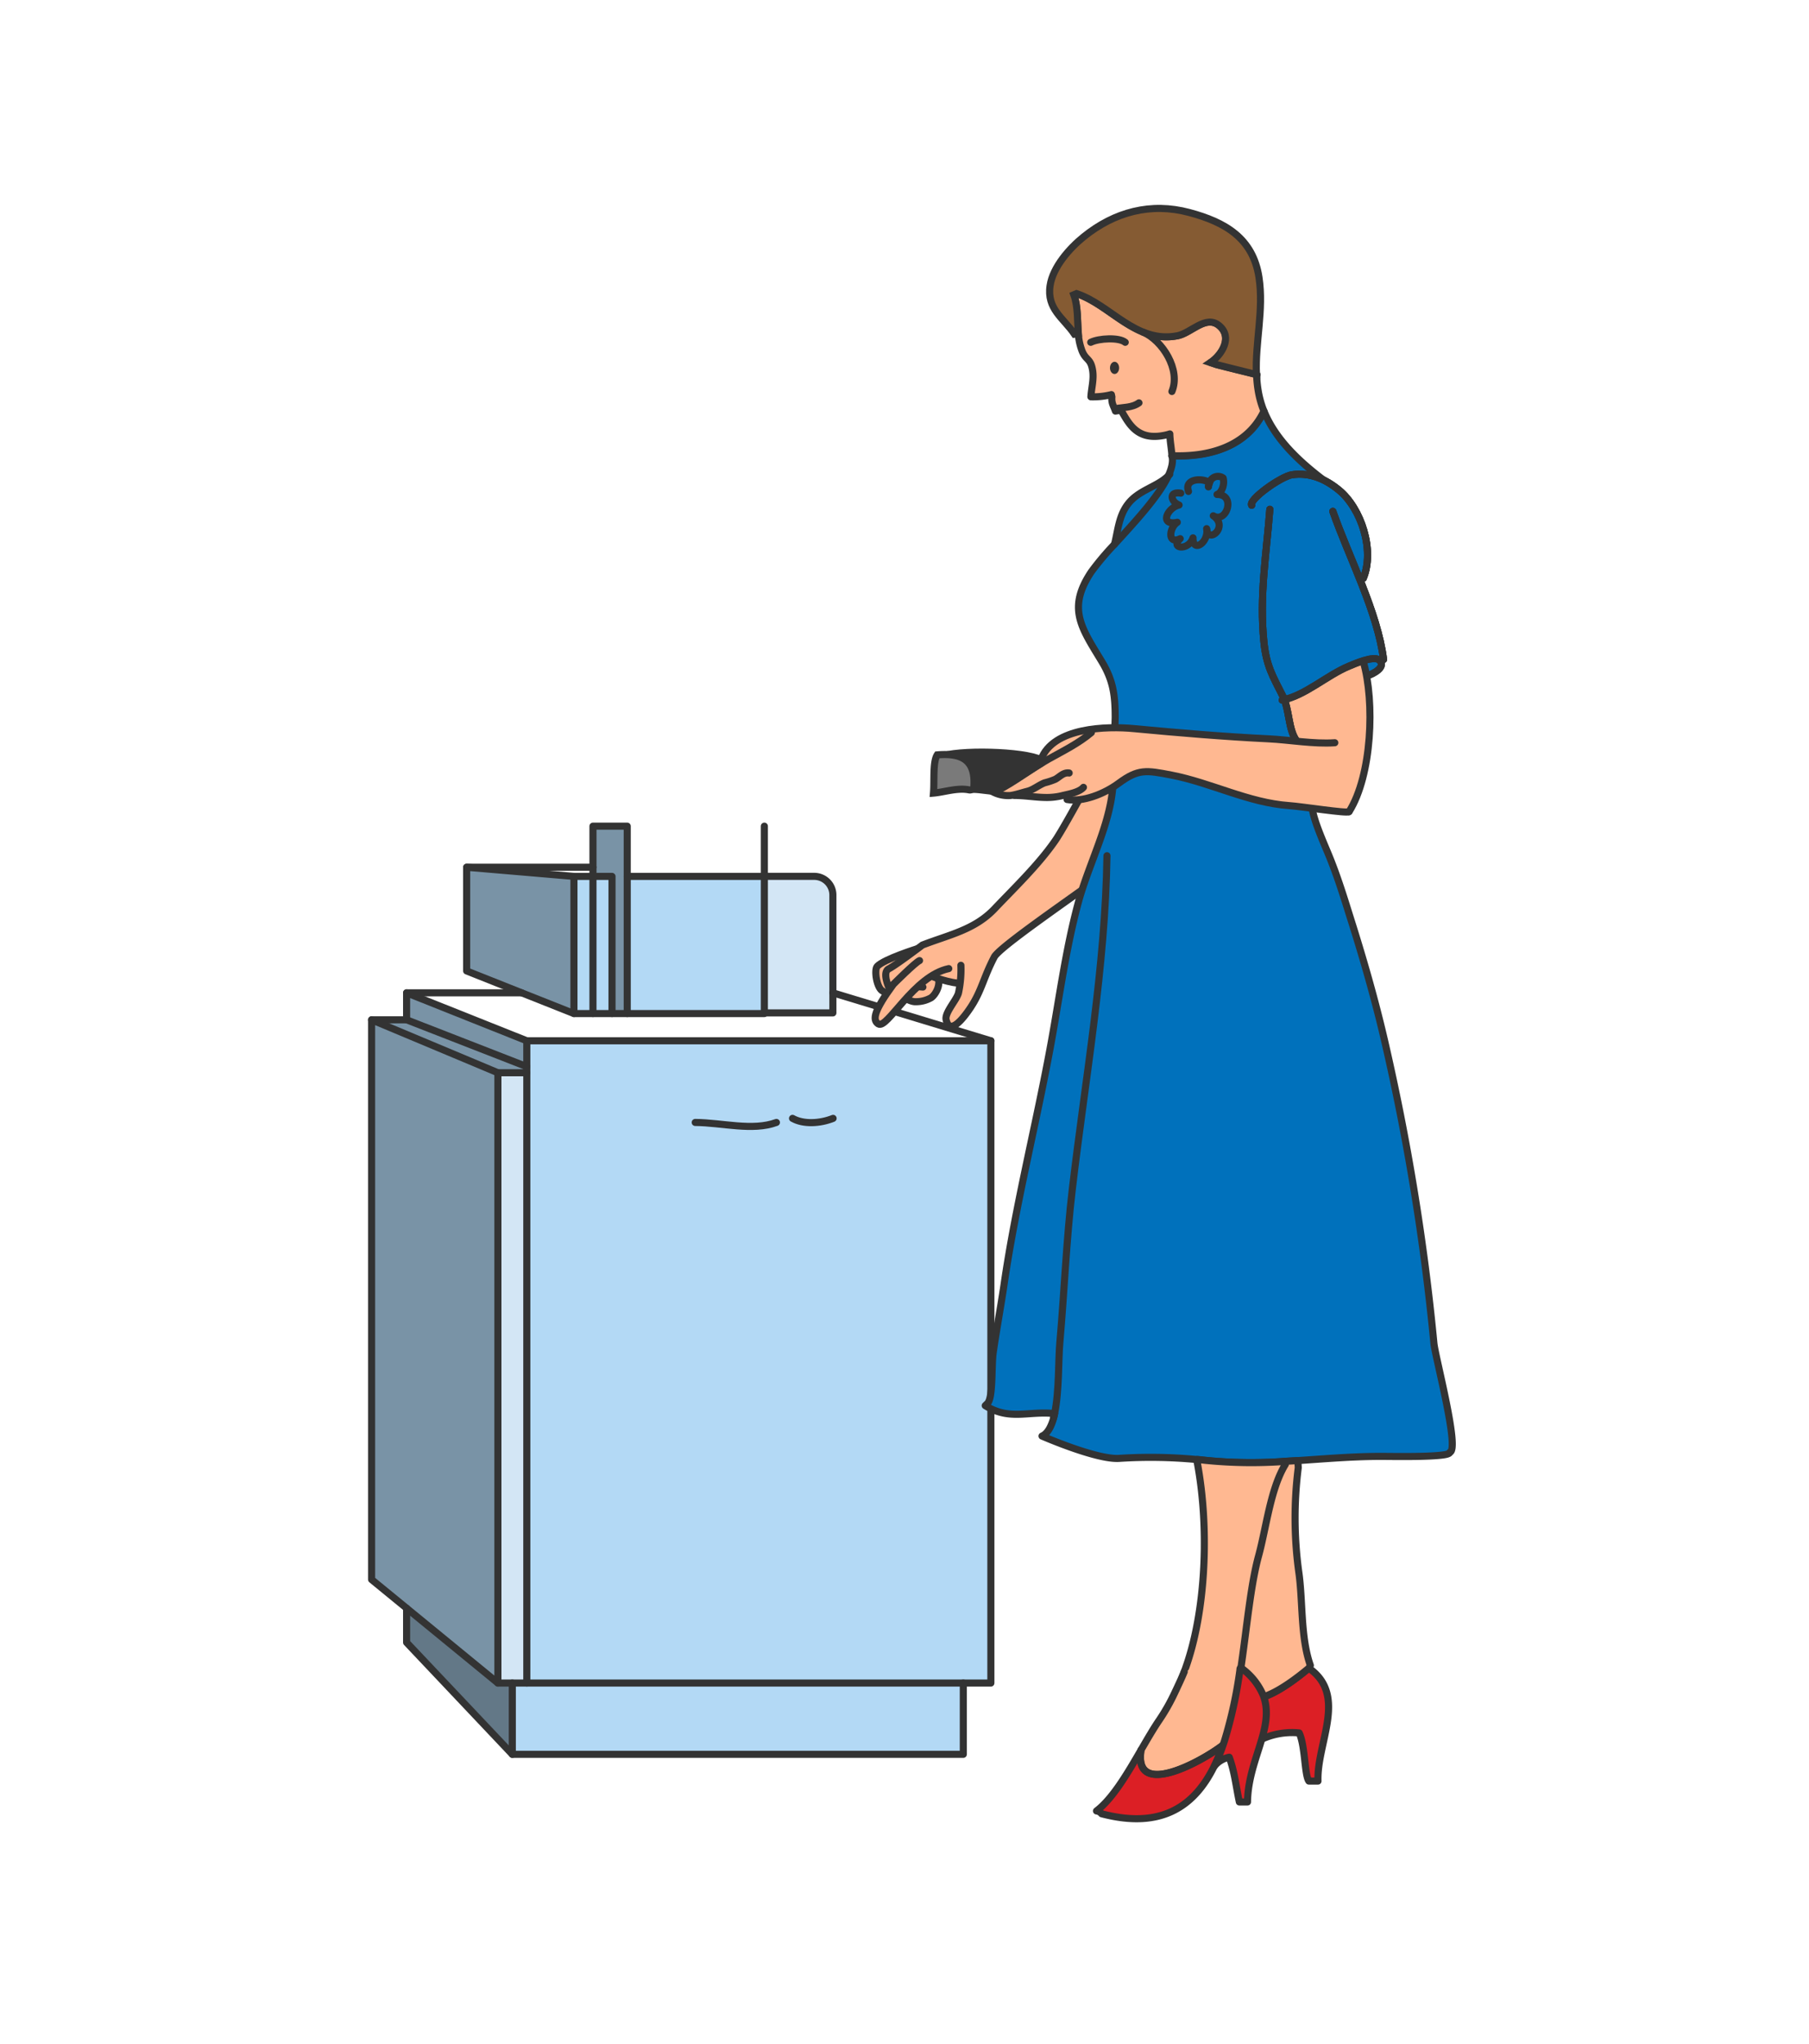 <svg id="home-prototype" xmlns="http://www.w3.org/2000/svg" viewBox="0 0 510 576"><defs><style>.cls-1{fill:#b3d9f5;}.cls-2{fill:#d3e6f5;}.cls-3{fill:#7993a6;}.cls-4{fill:#637887;}.cls-5{fill:none;}.cls-10,.cls-11,.cls-13,.cls-14,.cls-5,.cls-6,.cls-8,.cls-9{stroke:#333;stroke-width:2px;}.cls-5,.cls-6{stroke-linecap:round;}.cls-11,.cls-5,.cls-8,.cls-9{stroke-linejoin:round;}.cls-12,.cls-6,.cls-9{fill:#ffb891;}.cls-10,.cls-13,.cls-14,.cls-6{stroke-miterlimit:10;}.cls-7,.cls-8{fill:#0071bc;}.cls-10{fill:#855b33;}.cls-11{fill:#dc1f25;}.cls-13,.cls-15{fill:#333;}.cls-14{fill:#7a7a7a;}</style></defs><title>design-thinking</title><polygon class="cls-1" points="279.35 397.3 279.35 474.36 271.58 474.36 148.52 474.36 148.52 302.35 148.52 300.63 148.52 293.34 279.35 293.34 279.35 392.86 279.35 397.3"/><polygon class="cls-1" points="271.58 474.36 271.58 494.45 144.43 494.45 144.43 474.36 148.52 474.36 271.58 474.36"/><path class="cls-2" d="M234.81,279.83v5.65H215.49V247h14.05a5.27,5.27,0,0,1,5.27,5.27v27.56Z"/><polygon class="cls-1" points="215.49 285.48 215.49 285.67 176.83 285.67 176.83 247.01 215.49 247.01 215.49 285.48"/><polygon class="cls-3" points="176.83 247.01 176.83 285.67 172.54 285.67 172.54 247.01 167.17 247.01 167.17 244.43 167.17 232.85 176.83 232.85 176.83 247.01"/><rect class="cls-1" x="167.17" y="247.01" width="5.37" height="38.66"/><rect class="cls-1" x="161.81" y="247.01" width="5.35" height="38.66"/><polygon class="cls-3" points="161.81 247.01 161.81 285.67 147.09 279.83 131.56 273.66 131.56 244.43 161.81 247.01"/><polygon class="cls-2" points="148.52 302.35 148.52 474.36 144.43 474.36 140.37 474.36 140.37 302.35 148.52 302.35"/><polygon class="cls-3" points="148.52 300.63 148.52 302.35 140.37 302.35 104.76 287.43 114.63 287.43 148.52 300.63"/><polygon class="cls-3" points="148.52 293.34 148.52 300.63 114.63 287.43 114.63 279.83 148.52 293.34"/><polygon class="cls-4" points="144.43 474.36 144.43 494.45 114.63 462.93 114.63 453.27 140.37 474.36 144.43 474.36"/><polygon class="cls-3" points="140.37 302.35 140.37 474.36 114.63 453.27 104.76 445.19 104.76 287.43 140.37 302.35"/><polyline class="cls-5" points="271.58 474.36 279.35 474.36 279.35 397.3"/><polyline class="cls-5" points="279.35 392.86 279.35 293.34 148.52 293.34 148.52 300.63 148.52 302.35"/><polyline class="cls-5" points="140.37 474.36 114.63 453.27 104.76 445.19 104.76 287.43 140.37 302.35"/><polyline class="cls-5" points="148.52 474.36 148.52 302.35 140.37 302.35 140.37 474.36 144.43 474.36"/><polyline class="cls-5" points="104.76 287.43 114.63 287.43 148.52 300.63"/><polyline class="cls-5" points="114.63 287.43 114.63 279.83 148.52 293.34"/><polygon class="cls-5" points="271.58 474.36 271.58 494.45 144.43 494.45 144.43 474.36 148.52 474.36 271.58 474.36"/><polyline class="cls-5" points="114.63 453.27 114.63 462.93 144.43 494.45"/><polyline class="cls-5" points="161.81 285.67 147.09 279.83 131.56 273.66 131.56 244.43 161.81 247.01"/><polyline class="cls-5" points="167.17 285.67 161.81 285.67 161.81 247.01 167.17 247.01 172.54 247.01 172.54 285.67"/><polyline class="cls-5" points="176.83 247.01 176.83 232.85 167.17 232.85 167.17 244.43 167.17 247.01 167.17 285.67 172.54 285.67 176.83 285.67"/><polyline class="cls-5" points="215.49 285.48 215.49 285.67 176.83 285.67 176.83 247.01 215.49 247.01"/><line class="cls-5" x1="215.49" y1="232.85" x2="215.49" y2="247.01"/><path class="cls-5" d="M234.81,279.83v5.65H215.49V247h14.05a5.27,5.27,0,0,1,5.27,5.27v27.56Z"/><line class="cls-5" x1="131.56" y1="244.43" x2="167.17" y2="244.43"/><line class="cls-5" x1="114.63" y1="279.83" x2="147.09" y2="279.83"/><line class="cls-5" x1="279.35" y1="293.34" x2="234.82" y2="279.83"/><path class="cls-5" d="M196,316.36c7.58,0.05,16.16,2.49,22.89,0"/><path class="cls-5" d="M223.43,315.21c3.05,1.72,7.69,1.49,11.44,0"/><path class="cls-6" d="M254,280.63s2.57,1.79,4.13,1.7a8.7,8.7,0,0,0,4.38-1.12c1.2-.82,3-3.78,1.75-6.06l-1-1.89-7.89,4.84Z"/><line class="cls-6" x1="258.05" y1="278.04" x2="260.19" y2="278.2"/><path class="cls-6" d="M262.67,275.17s5.4,2.09,8.39,1.94l3-.14,1.17-7.64-13.49.38Z"/><path class="cls-6" d="M258.71,267.36s-9.43,2.94-11.4,5c-0.94,1-.13,6.27,1.59,7"/><path class="cls-6" d="M270.9,272.07a31.53,31.53,0,0,1-.67,7.77c-0.49,1.95-3.94,5.59-3.5,7.55,1,4.59,4.91-.43,6.9-3.43,3.14-4.74,3.62-8.39,6.68-14.23,1.91-3.64,34.69-25.25,35.77-27.33,11.34-21.83-1.9-34.66-1.9-34.66-3,4.56-13.54,24.61-16.65,29.12-4.68,6.81-11.52,13.36-17.15,19.29s-12.78,7.29-20.33,10.21c0,0-7.25,5.52-9.5,6.71s0.74,6.78.74,6.78"/><path class="cls-6" d="M267.48,273c-9.93,2.08-17.35,17.17-19.85,15.6-1.8-1.12-1.15-3.89,4.24-11.19,0,0,6.1-6.11,7.37-6.67"/><path class="cls-7" d="M340.94,136.15a3.06,3.06,0,0,0-.22.93C340.78,136.82,340.89,136.37,340.94,136.15Zm-8.87,2.76,2.81-.93c-0.58-2.93,3.83-3.33,6.09-1.94a2.51,2.51,0,0,1,3.86-1.29c0.53,2-.5,4.26-1.72,4.65,5.42-.12,2.71,8.27-1.06,6,4.34,3-1.12,7.79-1.82,4.08,0.26,3.62-4,6.37-3.9,2.13-1.29,3.81-6.64,3-3.62.24-3.59,1.77-3.16-3-.81-4.62-5.13,1.06-2.92-4.07.5-4.87C330.32,141.54,329.49,138.91,332.07,138.91Z"/><path class="cls-7" d="M318.08,142c3-3.83,8.12-4.75,11.2-7.76-2.75,5.83-9.61,13.16-15.07,19.15C315.23,149.38,315.42,145.38,318.08,142Z"/><path class="cls-8" d="M408.73,409.33c0,0.24-.38.45-1.11,0.61-3.67.78-15.39,0.54-18.38,0.54-7.76,0-15.58.67-23.37,1.19l-3.79.22a129.82,129.82,0,0,1-22.58-.31c-0.74-.08-1.48-0.17-2.2-0.22a136.5,136.5,0,0,0-21.89-.31c-6.47.34-21.64-6.3-21.64-6.3,1.65-.68,2.61-2.93,3.12-4.54,0.05-.18.1-0.36,0.14-0.55s0.15-.55.19-0.76,0.07-.31.1-0.48c-7.39-.8-12.54,2-19.39-2.14l-0.17-.11,0.57-.56c1.71-1.46,1.13-10.64,1.69-14.47,0.91-6.26,2.05-12.47,3-18.77,3.31-23,9.21-45.8,13.38-68.79,2.38-13.12,4.17-26.68,7.7-39.57,1.26-4.59,3.11-9.28,4.84-14,2.53-6.81,4.84-13.71,4.89-20.57l0.57-17.16c0-6.4-.58-10.59-3.88-16-5.68-9.37-9.74-14.84-2.83-25.15a78.14,78.14,0,0,1,6.57-7.78c5.46-6,12.32-13.31,15.07-19.15v0c1-2.15,1.46-4.07,1.09-5.66v-0.07c10.26,0.46,21.14-2.44,25.94-12.56,3.19,7.84,9.71,13.95,16.37,19.06l1.71,1.29c6.35,5.2,10.88,17.11,6.87,24.88s-11.43,65.2-11.43,65.2c-0.34,3,3,10.5,4.53,14.18,2.33,5.57,4.17,11.37,6,17.26,3.72,11.68,7.24,23.81,10,35.79a655.54,655.54,0,0,1,13.85,85.09C404.7,382.72,411.61,408.61,408.73,409.33Z"/><path class="cls-5" d="M297.22,398.9c-0.07.26-.12,0.51-0.19,0.75"/><path class="cls-5" d="M312.08,241.18c-0.46,31.47-6.09,62.65-9.75,93.82-1.7,14.38-2.26,28.9-3.53,43.33-0.46,5.13-.15,13.61-1.48,20.09"/><path class="cls-5" d="M316.08,110.77c-1,.11-1.84.28-2.72,0.45"/><path class="cls-5" d="M302.73,83.08c-0.12-.31-0.24-0.62-0.38-0.91"/><path class="cls-5" d="M316.08,115.65c1.8-.21,3.68-0.36,5.14-1.45"/><path class="cls-5" d="M329.8,122.3c4.19-1.2,7-3.74,10.3-7.53"/><path class="cls-5" d="M329.8,122.3v-0.08"/><path class="cls-5" d="M314.22,153.34c1-4,1.2-8,3.86-11.39,3-3.83,8.12-4.75,11.2-7.76a0.06,0.06,0,0,0,0,0,4.73,4.73,0,0,0,.5-0.51"/><path class="cls-9" d="M356.33,115.87c-4.8,10.12-15.68,13-25.94,12.56-0.18,0,.17,0,0,0-0.11-2-.55-4.1-0.59-6.13a13.13,13.13,0,0,1-2,.48c-7.29,1.29-9.59-3.43-11.73-7.13a15.83,15.83,0,0,0-1.6.22c-0.57-1.61-1.15-2.2-1-4l-0.14-.65a21.15,21.15,0,0,1-5.78.62c0.14-2.41.88-4.83,0.5-7.36-0.53-3.56-1.89-2.82-3-5.58A17.1,17.1,0,0,1,304,94.06c-0.32-3.67-.07-7.65-1.28-11l0.77-.33C313,85.86,320.21,96.93,332,94.63c3.86-.76,8-6,11.73-2.87,3.93,3.24.79,8.29-2.43,10.43l1.71,0.57c3.74,1,7.35,1.82,11.26,2.81a33.15,33.15,0,0,0,.46,4.64A27.16,27.16,0,0,0,356.33,115.87Z"/><path class="cls-10" d="M354.22,105.57c-3.91-1-7.52-1.83-11.26-2.81l-1.71-.57c3.22-2.14,6.36-7.19,2.43-10.43-3.75-3.09-7.87,2.11-11.73,2.87-11.74,2.3-18.91-8.77-28.45-11.88l-0.77.33c1.21,3.33,1,7.31,1.28,11l-1.08.12c-3.07-4.56-7.89-7.09-6.88-13.73,0.79-5.2,5.44-10.48,9.46-13.72,8.78-7.11,19-9.72,29.73-6.87,10.13,2.7,18,7.21,19.7,18.31C356.35,87.39,353.82,96.53,354.22,105.57Z"/><path class="cls-5" d="M354.41,105.62l-0.19,0"/><path class="cls-5" d="M307.5,96.48c2.3-1.15,8-1.44,9.73,0"/><path class="cls-5" d="M341,136c-2.26-1.39-6.67-1-6.09,1.94a3.47,3.47,0,0,0,.15.57"/><path class="cls-5" d="M340.68,137.23a1.13,1.13,0,0,0,0-.15c0.07-.26.17-0.7,0.22-0.93"/><path class="cls-5" d="M340.94,136.15a3.06,3.06,0,0,0-.22.93"/><path class="cls-5" d="M340.94,136.15a0.24,0.24,0,0,1,0-.1"/><path class="cls-5" d="M340.18,149a2,2,0,0,1,.05.45v0c0.7,3.71,6.16-1.12,1.82-4.08,3.77,2.32,6.49-6.07,1.06-6,1.22-.39,2.25-2.63,1.72-4.65A2.51,2.51,0,0,0,341,136"/><path class="cls-5" d="M332.89,139a5,5,0,0,0-.82-0.07c-2.57,0-1.75,2.63.34,3.41-3.41.81-5.63,5.94-.5,4.87-2.35,1.58-2.78,6.38.81,4.62-3,2.76,2.33,3.57,3.62-.24-0.09,4.24,4.15,1.49,3.9-2.13"/><path class="cls-5" d="M322.24,93.61c5.47,2.33,10.71,10.62,8.15,16.73"/><path class="cls-11" d="M369,470.16c11,7.67,2.2,21,2.57,31.83H369c-1.25-1.75-1-9.88-2.73-13.57A20.64,20.64,0,0,0,356.12,490l-4.32,1.9c1.17-4.15,1.39-7.67,0-11.5L357,478C361,476.48,365.84,472.82,369,470.16Z"/><path class="cls-9" d="M369.42,469.39l-0.43.77c-3.16,2.66-8,6.31-12,7.81l-5.17,2.41a93.21,93.21,0,0,1-2.2-10.22c1.72-11.62,2.71-23.3,5-31.66,2.18-8,3.36-18.94,7.53-25.74l-0.05-.88c1.25-.07,2.52-0.14,3.79-0.22l0.12,2a112.24,112.24,0,0,0,.21,29.86C367.33,451.8,366.66,461.53,369.42,469.39Z"/><path class="cls-12" d="M362.36,412.76c-4.17,6.8-5.35,17.75-7.53,25.74-2.28,8.36-3.28,20-5,31.66,0,0.14,0,.28-0.07.42a126.61,126.61,0,0,1-4.4,20.14,11.5,11.5,0,0,1-14.28-11.16,12,12,0,0,1,.22-2.26c0.69-1.44,1.32-2.91,1.9-4.39a77.57,77.57,0,0,0,3.38-10.81c3.65-15.46,3.86-34.54.89-50.19l0.05-.55c0.72,0.05,1.46.13,2.2,0.22a129.85,129.85,0,0,0,22.58.31Z"/><path class="cls-5" d="M333.21,472.91a77.57,77.57,0,0,0,3.38-10.81c3.65-15.46,3.86-34.54.89-50.19l0.05-.55c0.72,0.05,1.46.13,2.2,0.22a129.85,129.85,0,0,0,22.58.31l0.05,0.87c-4.17,6.8-5.35,17.75-7.53,25.74-2.28,8.36-3.28,20-5,31.66,0,0.14,0,.28-0.07.42"/><path class="cls-12" d="M349.54,470.58a125.61,125.61,0,0,1-4.4,20.15l-0.39,1.15c-5.71,4.45-25.31,15.34-23.06,1.34,1.79-3.07,3.48-6,5.1-8.37a55.84,55.84,0,0,0,4.3-7.55c0.68-1.43,1.31-2.89,1.88-4.36a11.49,11.49,0,0,1,9.4-4.88A11.37,11.37,0,0,1,349.54,470.58Z"/><path class="cls-11" d="M344.75,491.88a49.85,49.85,0,0,1-2.38,5.8c-5.51,11.29-14.83,18-31.81,13.52a2.14,2.14,0,0,0-1.43-.79c4.6-3.51,8.77-10.65,12.56-17.19C319.44,507.22,339,496.33,344.75,491.88Z"/><path class="cls-5" d="M344.75,491.88c-5.71,4.45-25.31,15.34-23.06,1.34,1.79-3.07,3.48-6,5.1-8.37a55.83,55.83,0,0,0,4.3-7.55c0.68-1.43,2.21-4.66,2.78-6.13"/><path class="cls-11" d="M355.8,489.88c-1.52,5.38-4,11.22-4.1,18-0.27,0-2,0-2.3,0-0.92-4.26-1.34-8.56-2.85-12.61a7.23,7.23,0,0,0-4.15,2.45l0,0a49.85,49.85,0,0,0,2.38-5.8l0.39-1.15a125.61,125.61,0,0,0,4.4-20.15c0-.14,0-0.28.07-0.42l0.51,0.09A18.11,18.11,0,0,1,356.2,478C357.59,481.85,357,485.72,355.8,489.88Z"/><path class="cls-7" d="M390.06,185.88c-0.86-6.74-3.28-13.9-6.07-21l0.35-1.85c3.29-7.87-.53-19.68-6.86-24.88-3.79-3.11-8.15-5-13.18-4.32-3.16.45-12.36,7.07-11.41,8.61L356.33,181c0.71,6.73,2.3,10.67,5.13,16.28a148.51,148.51,0,0,0,24-6.86c1.61-.44,5.13-1.43,4.58-4.58"/><path class="cls-12" d="M362.12,197.32c2,4,1,8.1,3.35,11.44-2.87-.27-5.18-0.4-7.77-0.52-12.88-.63-25.36-1.69-38-2.88-7.57-.71-22.84-0.43-26.21,8.76v1.09c-5,2.8-8.37,5.86-13.8,7.84a9.41,9.41,0,0,0,5.16,1.16c3.16,0,7.1.56,10.28,0.56a18.2,18.2,0,0,0,4.58-.59,1.33,1.33,0,0,0,1.14,1.16c4.39,0.51,10.34-1.47,14.55-4.58,5.54-4.09,7.76-3.68,14.9-2.3,11.19,2.17,21.71,7.8,33.17,8.6,3.7,0.26,16.31,2.27,16.87,1.71,0,0,9.74-13.32,4-42.32,0,0-5.22.92-12.87,6.29-6.53,4.58-10,4.58-10,4.58"/><path class="cls-5" d="M280.81,223.06c5.14-2.57,9.86-6.35,14.87-9.15,4.06-2.27,8.39-4.39,12-7.44"/><path class="cls-5" d="M279.67,223.06a9.41,9.41,0,0,0,5.16,1.16c1.54-.21,3.24-0.81,4.85-1.21s3.23-1.77,4.85-2.38a19.89,19.89,0,0,0,3-1c1.28-.71,2.28-2,3.89-1.76"/><path class="cls-5" d="M286,224.2c3.16,0,6,.57,9.15.57a18.2,18.2,0,0,0,4.58-.59c1.66-.39,4.55-0.9,5.72-2.27"/><path class="cls-5" d="M293.47,214.12c3.37-9.2,18.64-9.48,26.21-8.76,12.65,1.19,25.14,2.25,38,2.88,5.78,0.28,12.71,1.52,18.64,1.1"/><path class="cls-5" d="M358,143.55C357,156.43,355,168,356.33,181c0.71,6.73,2.45,9.51,5.28,15.12,2,4,1.51,9.26,3.85,12.6"/><path class="cls-5" d="M361.46,197.32c6.36-1.18,12.62-7,18.87-9.58,1.54-.65,6.94-3,8.46-1.74,2.26,1.93-1.71,4-3.32,4.46"/><path class="cls-5" d="M384.34,186.45c3.3,11.37,2.45,32.11-4,42.32"/><path class="cls-5" d="M300.83,225.34c4.36,0.77,10.34-1.47,14.55-4.58,5.54-4.09,7.76-3.68,14.9-2.3,11.19,2.17,21.71,7.8,33.17,8.6,3.7,0.26,16.31,2.27,16.87,1.71"/><path class="cls-5" d="M352.88,142.41c-1-1.54,8.25-8.16,11.41-8.61,5-.71,9.39,1.21,13.18,4.32,6.34,5.2,10.15,17,6.86,24.88"/><path class="cls-5" d="M375.76,144.12c4.63,13.18,12.59,28.31,14.3,41.75"/><path class="cls-13" d="M279.67,222.48h-5.15l-9.72-9.15c5.06-2.11,23.85-1.65,28.67.79v1.09l-12.65,7.84c-1.72,0-4.58-.57-6.29-0.57"/><path class="cls-5" d="M358,143.55C357,156.43,355,168,356.33,181c0.71,6.73,2.45,9.51,5.28,15.12,2,4,1.51,9.26,3.85,12.6"/><path class="cls-5" d="M361.46,197.32c6.36-1.18,12.62-7,18.87-9.58,1.54-.65,6.94-3,8.46-1.74,2.26,1.93-1.71,4-3.32,4.46"/><path class="cls-5" d="M384.34,163c3.29-7.87-.53-19.68-6.86-24.88-3.79-3.11-8.15-5-13.18-4.32-3.16.45-12.36,7.07-11.41,8.61"/><path class="cls-5" d="M375.76,144.12c4.63,13.18,12.59,28.31,14.3,41.75"/><path class="cls-5" d="M358,143.55C357,156.43,355,168,356.33,181c0.71,6.73,2.45,9.51,5.28,15.12,2,4,1.51,9.26,3.85,12.6"/><path class="cls-5" d="M352.88,142.41c-1-1.54,8.25-8.16,11.41-8.61,5-.71,9.39,1.21,13.18,4.32,6.34,5.2,10.15,17,6.86,24.88"/><path class="cls-5" d="M375.76,144.12c4.63,13.18,12.59,28.31,14.3,41.75"/><path class="cls-14" d="M264.23,212.76c-1.3,2-.77,7.35-1.06,10.78,3-.26,6.77-1.58,10-0.92a1.15,1.15,0,0,0,1.4-1C275,214.63,271.65,212.12,264.23,212.76Z"/><ellipse class="cls-15" cx="314.22" cy="103.69" rx="1.29" ry="1.72"/><path class="cls-5" d="M314.35,115.2c2.23-.42,4.84-0.26,6.75-1.66"/></svg>